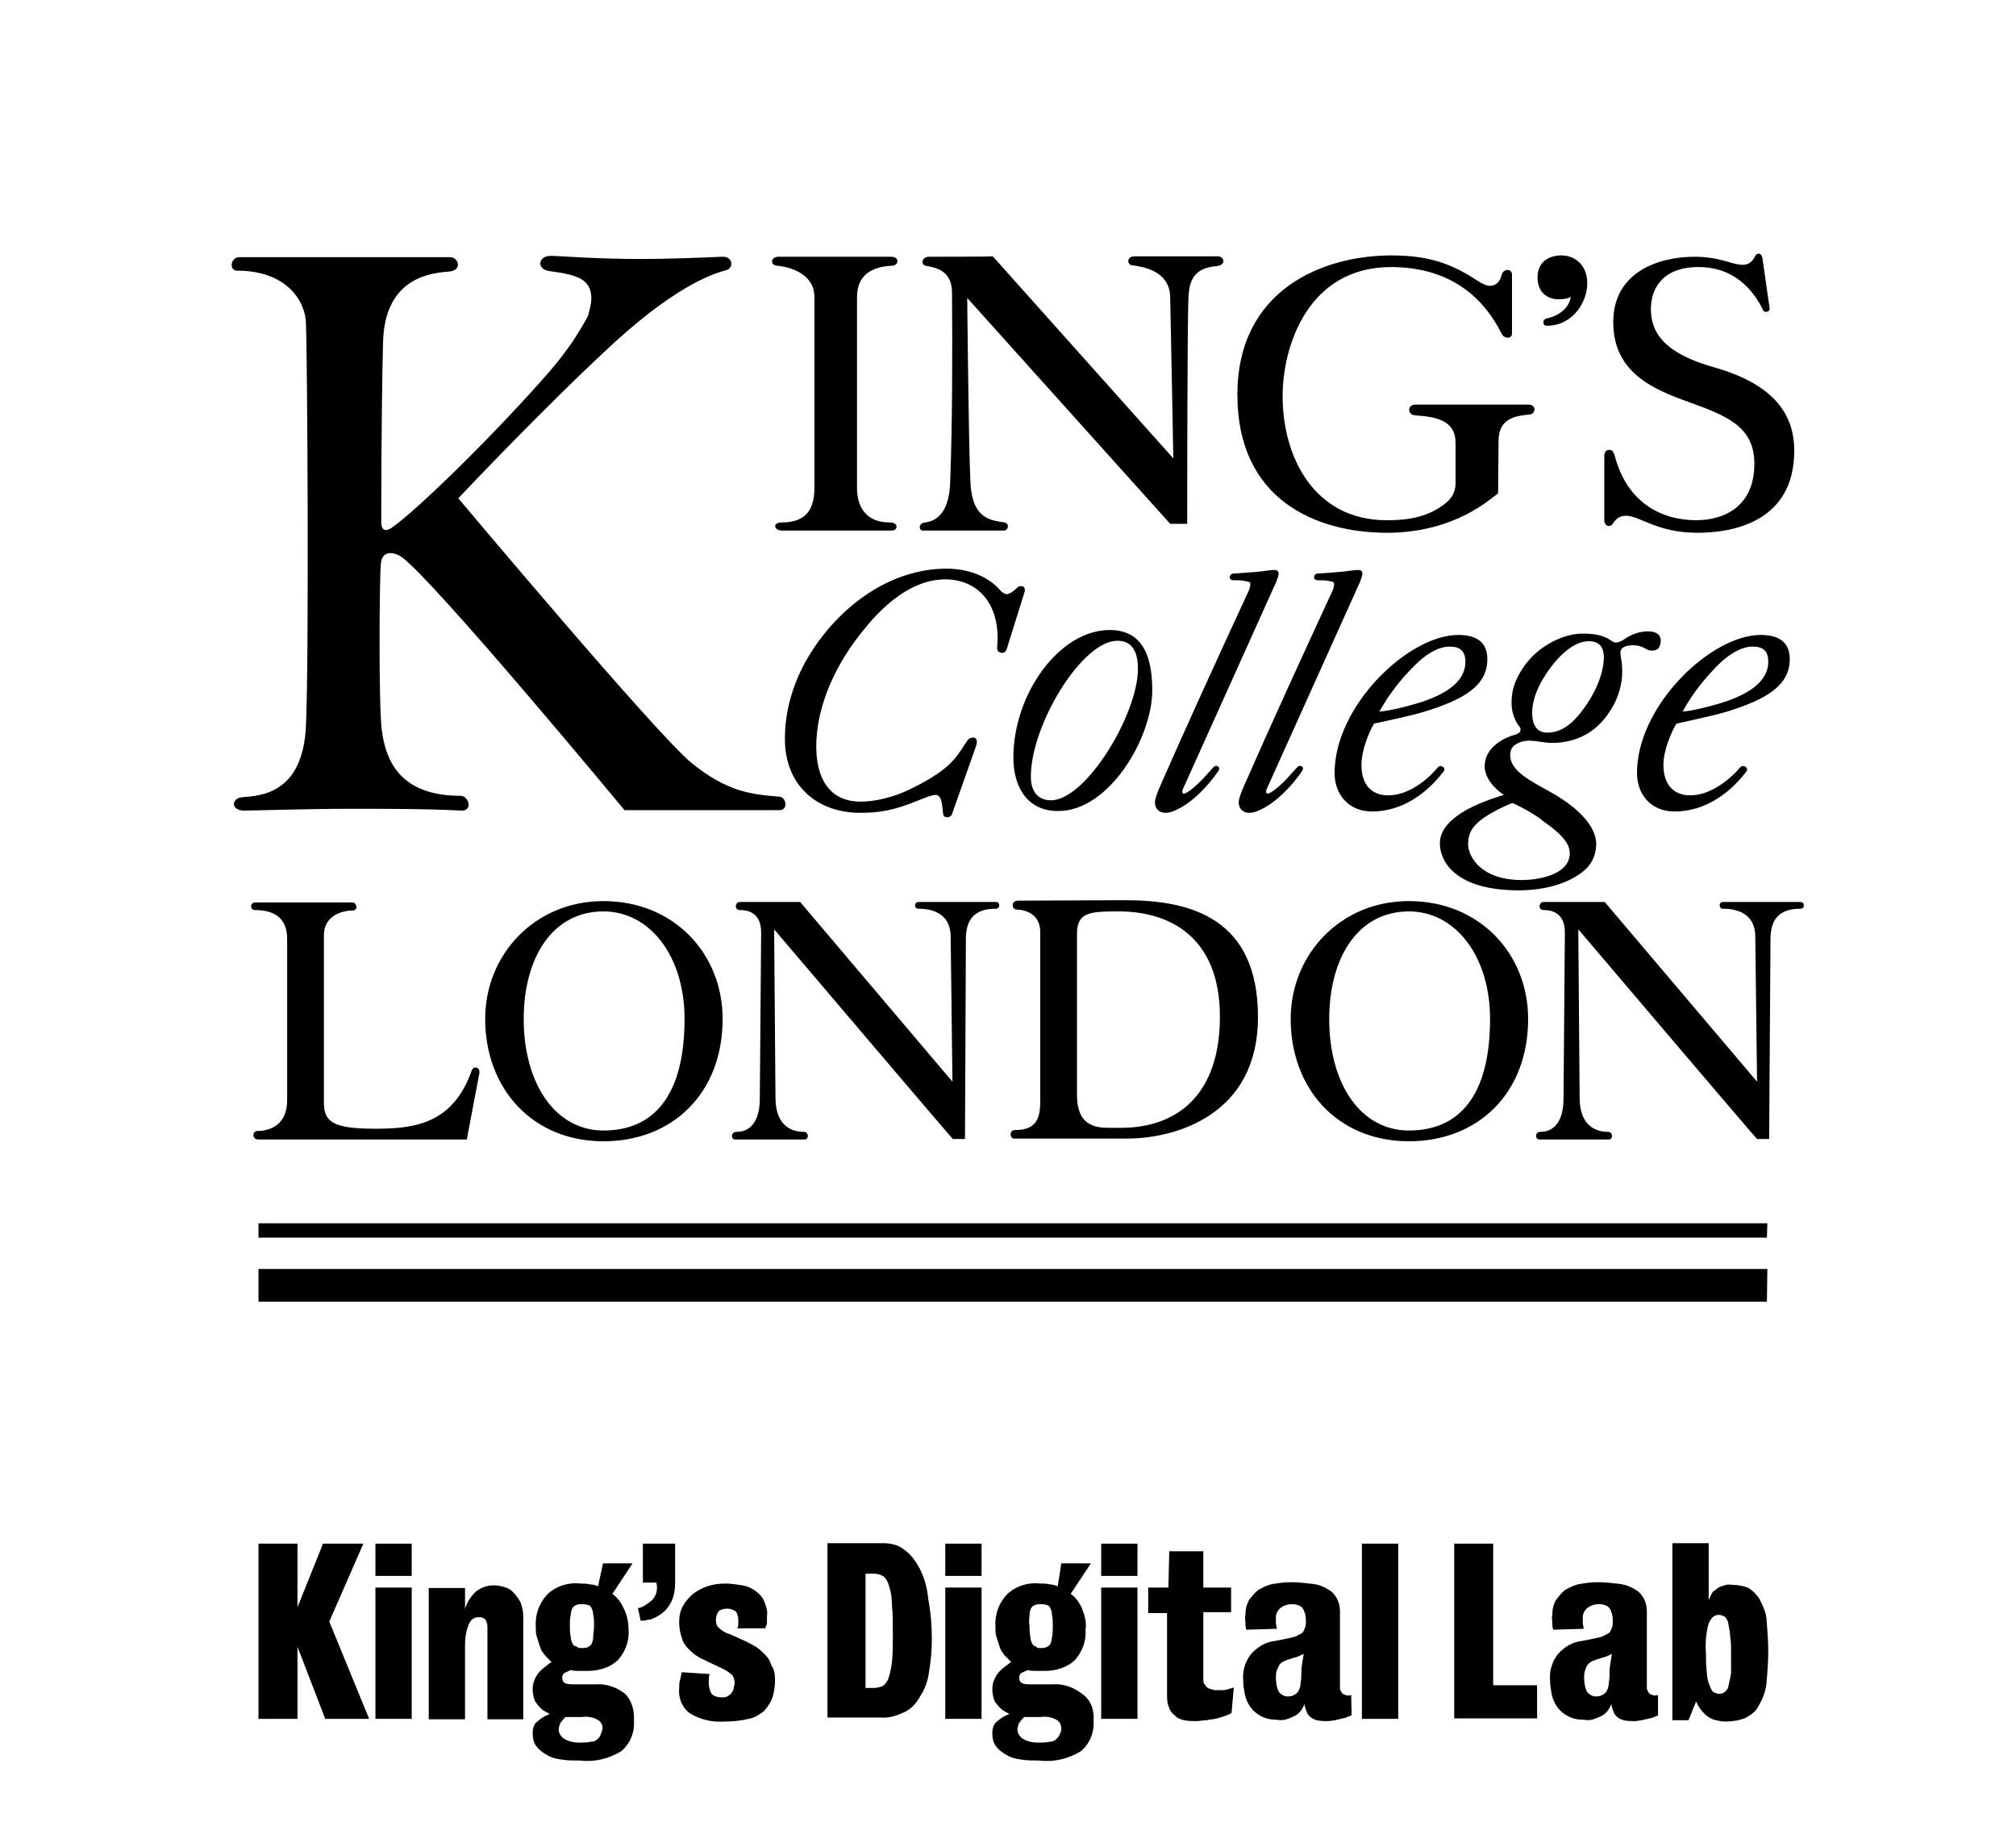 <?xml version="1.0" encoding="utf-8"?>
<!-- Generator: Adobe Illustrator 21.0.2, SVG Export Plug-In . SVG Version: 6.00 Build 0)  -->
<svg version="1.1" id="Layer_1" xmlns="http://www.w3.org/2000/svg" xmlns:xlink="http://www.w3.org/1999/xlink" x="0px" y="0px"
	 viewBox="0 0 450 406.7" style="enable-background:new 0 0 450 406.7;" xml:space="preserve">
<g>
	<g>
		<path d="M384.8,156.7c5.1-1.7,9.9-4.4,9.9-9c0-2.4-1.1-3.4-3.5-3.4c-2.8,0-5.8,2.2-7.5,3.9c-2.8,2.8-5.8,6.3-8.1,10.6
			C377.4,158.7,381.3,157.8,384.8,156.7 M389.8,172.2c-3.5,4.6-9,8.9-16,8.9c-5.3,0-8.4-3.8-8.4-8.6c0-15,16.5-30.8,27.6-30.8
			c3.8,0,6.5,1.4,6.5,5.4c0,5.9-5.2,9-14.3,11.8c-2.7,0.8-8.3,2-11,2.6c-1.2,2-2.9,6-2.9,9.2c0,4.3,2.2,6.8,6,6.8
			c4.5,0,8.8-3.5,11.2-6.3C389.3,170.5,390.4,171.5,389.8,172.2 M394.2,69.6c0.4,0,0.9-0.3,0.8-0.8l-1.6-11.2c-0.2-0.8-0.5-1-0.9-1
			c-0.3,0-0.6,0.2-0.8,0.7c-0.5,1-1.3,1.8-2.7,1.8c-2.5,0-4.9-1.8-10.8-1.8c-7.8,0-18.1,3.3-18.1,14.6s9,15,16.8,17.8
			c8.2,3,14.7,5.3,14.7,13.8c0,9.5-6.7,12.6-13,12.6c-7,0-15.3-3.3-18.2-14.5c-0.3-0.9-0.6-1.2-1.2-1.2s-1.1,0.4-1.1,1.4v14.3
			c0,0.8,0.5,1.3,1,1.3c0.3,0,0.8-0.2,1-0.7c0.6-0.8,1.3-1.6,2.8-1.6c3.2,0,6.9,3.8,16,3.8c8,0,21.6-2.5,21.6-18.3
			c0-6.3-2.6-14.3-17.8-18.6c-10.8-3-14.2-7.5-14.2-13c0-4.8,2.8-9.4,10.6-9.4c3.8,0,10.1,1.1,14.3,9.3
			C393.6,69.5,393.8,69.6,394.2,69.6 M347.9,66.8c-2.2,0-4.7-1.3-4.7-4.9c0-3.8,3-4.9,5.3-4.9c3.2,0,5.8,2.3,5.8,6.2
			c0,4.3-3.3,9.5-9,9.5c-0.6,0-0.8-0.4-0.8-0.8s0.3-0.7,0.6-0.8c3.9-0.8,5.4-3.3,5.5-4.9C350.2,66.6,349,66.8,347.9,66.8 M358,146.7
			c0,2.4-0.9,5.7-3,9.2c-3.9,6.4-7,7.6-9.7,7.6c-2.3,0-3.3-1.8-3.3-4.5c0-2.3,1-5.4,2.8-8.1c2.7-4.3,6.4-7.8,9.8-7.8
			C356.8,143.1,358,144.2,358,146.7 M339.7,196.4c-9.3,0-12-5.4-12-8c0-2.5,1-4.1,3.5-5.9c1.8-1.2,4.3-2.5,6.4-3.3
			c2.3,1,5.7,3,6.8,4c5,3.5,6,5.5,6,7.3C350.3,195.3,343.2,196.4,339.7,196.4 M368.8,145.2c1,0,1.9-0.5,1.9-2.3c0-1.5-1.4-2-2.8-2
			c-1.5,0-3.4,0.4-5.4,1.8c-0.5,0.4-1.8,1-2.5,0.5c-1.6-1.1-3-1.8-6.8-1.8s-9.3,2.3-12.8,7c-2.5,3.5-3,6-3,8.5s1,4.3,1.8,5.3
			c0.2,0.3,0.2,0.4,0.2,0.7c0,0.6-0.7,1-2,1.3c-2.3,0.8-6,2.9-6,6.8c0,2.5,2,4.9,4.3,6.4c0,0-4.6,1.3-8.3,3.3c-2.8,1.6-6,4-6,7.5
			c0,4,3.4,10.5,17.6,10.5c8.3,0,13.5-3,15.5-5.3c1.5-1.8,1.8-3.8,1.8-5c0-4.5-5-8.8-10.5-11.8c-3.5-2-8.7-4.4-8.7-8
			c0-0.9,0.2-1.9,1.3-2.5c0.7-0.5,1.8-0.8,2.9-0.8c1.6,0,3.6,0.5,5,0.5c4.5,0,10.6-1.5,14.4-9.5c1-2.3,1.4-4.5,1.4-6.4
			c0-2.5-0.4-3.1-0.4-4.3c0-1,1-1.6,2.9-1.6C367.2,144.1,367.2,145.2,368.8,145.2 M317.2,156.7c5.2-1.7,9.9-4.4,9.9-9
			c0-2.4-1.2-3.4-3.5-3.4c-2.9,0-5.8,2.2-7.5,3.9c-2.9,2.8-5.8,6.3-8.2,10.6C309.8,158.7,313.7,157.8,317.2,156.7 M322.2,172.2
			c-3.5,4.6-9,8.9-15.9,8.9c-5.3,0-8.4-3.8-8.4-8.6c0-15,16.5-30.8,27.6-30.8c3.8,0,6.5,1.4,6.5,5.4c0,5.9-5.1,9-14.3,11.8
			c-2.6,0.8-8.3,2-11,2.6c-1.2,2-2.8,6-2.8,9.2c0,4.3,2.1,6.8,6,6.8c4.5,0,8.8-3.5,11.1-6.3C321.7,170.5,322.9,171.5,322.2,172.2
			 M297.8,130.4c0,0.2-0.1,0.8-0.3,1.3c-6.8,14.7-13.5,29.3-20,44.1c-0.3,0.8-1,2.3-1,3.3c0,1.3,0.9,2.3,2.3,2.3
			c0.7,0,1.6-0.2,2.1-0.5c3.7-1.5,7.5-5.5,9.8-8.9c0.5-0.8-0.4-1.4-1-0.9c-0.9,0.8-3.5,4.3-6.3,5.9c-0.5,0.2-1,0.2-0.7-0.8
			l20.9-46.4c0.3-0.8,0.5-1.3,0.5-1.8c0-0.6-0.4-0.8-1-0.8c-1,0-2.2,0.3-3.7,0.4c-1.2,0.1-3.4,0.3-5.3,0.4c-0.5,0-0.8,0.5-0.8,0.8
			c0,0.5,0.4,0.7,0.9,0.7c1,0,2,0,3.1,0.3C297.7,129.9,297.8,130.1,297.8,130.4 M334.5,98.4c0-5.1,3.8-5.6,7-5.9
			c1.3-0.2,1.5-2.2-0.3-2.2h-25.3c-1.8,0-1.8,2.3,0,2.4c5,0.3,9,1.3,9,6.1v9.1c0,2-1,3.4-2.1,4.3c-4.4,3.7-10,3.9-13.3,3.9
			c-16,0-23.2-13.9-23.2-27.7c0-11.2,5.7-28.8,24.2-28.8c16.6,0,22.6,10.8,24.7,14.9c0.7,1.3,2.3,1,2.3,0V61.3c0-1.3-1.8-1.5-2.3,0
			c-0.3,1.5-1.3,2.5-2.6,2.5c-1,0-2.2-0.8-2.7-1.1c-5-3.2-9.8-5.7-19.3-5.7c-15.4,0-34.4,7.7-34.4,31.1c0,23.6,17.8,30.8,33.4,30.8
			c15.3,0,23.3-7.8,24.8-8.8L334.5,98.4L334.5,98.4z M279.1,130.4c0,0.2-0.1,0.8-0.3,1.3c-6.8,14.7-13.5,29.3-20,44.1
			c-0.3,0.8-1,2.3-1,3.3c0,1.3,0.9,2.3,2.3,2.3c0.7,0,1.6-0.2,2.1-0.5c3.7-1.5,7.5-5.5,9.8-8.9c0.5-0.8-0.4-1.4-1-0.9
			c-0.9,0.8-3.5,4.3-6.3,5.9c-0.5,0.2-1,0.2-0.7-0.8l20.9-46.4c0.3-0.8,0.5-1.3,0.5-1.8c0-0.6-0.4-0.8-1-0.8c-1,0-2.2,0.3-3.7,0.4
			c-1.3,0.1-3.4,0.3-5.4,0.4c-0.5,0-0.8,0.5-0.8,0.8c0,0.5,0.4,0.7,0.9,0.7c1,0,2,0,3.1,0.3C279.1,129.9,279.1,130.1,279.1,130.4
			 M249.4,143c-7.9,0-19.3,18.8-19.3,30.3c0,3,1.3,5.3,4.5,5.3c7.8,0,19.4-19.2,19.4-29.3C254,146.2,253.2,143,249.4,143
			 M247.7,140.6c8,0,9.5,7,9.5,13.5c0,10.4-9.5,26.9-21,26.9c-7.3,0-10-5.9-10-11.9C226.2,154.8,236.5,140.6,247.7,140.6
			 M207.4,57.3c-1.8,0-1.8,1.8-0.8,2c1.9,0.4,5.9,0.8,5.9,6c0.1,12.5,0.1,28.8-0.4,42c-0.1,4.8-1.5,8.8-5.6,9.3
			c-1.5,0.1-1.5,1.8-0.5,1.8h18.1c1,0,1.3-1.6,0.1-1.8c-2.8-0.5-7.3-0.5-7.6-9.3c-0.4-8.5-0.7-40.8-0.7-40.8l45.3,50.4h3.8
			c0,0,0-47.1,0.3-50.7c0.2-4.2,1.7-6.4,6.2-6.8c2.3-0.2,1.8-2.2,0.3-2.2h-18.4c-2.2,0-1.7,2-0.7,2c2,0.3,8.3,1,8.5,7
			c0.2,8.8,0.7,36.1,0.7,36.1l-40.3-45.1C221.7,57.3,207.4,57.3,207.4,57.3z M223.7,145.7c0.5,0,0.8-0.3,1-0.8l4-12.8
			c0.2-0.8-0.1-1.3-0.8-1.3c-0.3,0-0.6,0.1-0.8,0.3c-0.8,0.8-1.7,1.5-2.4,1.5c-0.4,0-0.8-0.3-1.2-0.6c-3.6-4.4-9.4-5.1-12.1-5.1
			c-12.8,0-23.8,8.4-30.3,18.6c-3.9,6.1-5.9,12.8-5.9,19.4c0,10.5,7.3,16.5,16.8,16.5c4.3,0,7.5-0.5,13.3-2.9
			c1.3-0.5,2.7-1.1,3.5-1.1c1.4,0,1.5,2.1,1.7,4c0,0.8,0.5,1,1,1c0.3,0,0.8-0.2,1-0.7l5.4-15.3c0.4-1.3-0.1-1.8-0.6-1.8
			c-0.8,0-1.2,0.3-1.8,1.3c-2.4,3.8-4.1,6.2-12.5,10.3c-3.5,1.7-7.6,2.7-10.9,2.7c-7.1,0-9.9-5.4-9.9-12.3c0-9,4.3-18.5,10.8-26.3
			c4.2-5.2,10.5-11,18-11c7.1,0,12.4,5.3,11.6,15C222.4,145.2,223,145.7,223.7,145.7 M191.3,108.9V66.3c0-5.3,3.8-6.8,7.8-7
			c1.5,0,1.8-2-0.2-2h-25.1c-1.8,0-2,1.9-0.3,2c3.8,0.4,8.3,2.3,8.3,7v42.5c0,4.8-1.8,7.8-7.3,7.8c-2.2,0-1.7,1.8,0,1.8h24.6
			c1.3,0,1.6-1.8-0.5-1.8C193.3,116.6,191.3,113.1,191.3,108.9 M132,66.5c0-1.9-0.8-3.8-3.3-4.7c-2.1-0.8-4-1-6.1-1.3
			c-3-0.5-2.4-3.4,0.3-3.4c1.8,0,10.1,0.7,20.1,0.7c5.8,0,14-0.3,18.1-0.5c2.5-0.2,2.8,2.5,1,3s-10,2.5-24.8,16
			c-15.3,14-35,34.9-35,34.9s44.3,52.8,52.1,59.1c8,6.5,13.5,7,19.6,7.5c1.5,0.1,2,3,0,3h-34.6c0,0-42.9-51.8-49.9-56.6
			c-1.2-0.8-4.3-1.8-4.5,1.8c-0.3,3.3-0.5,30.8,0.2,36.8c0.8,6,3.3,14.8,17.6,14.8c1.8,0,2.8,3.3,0.3,3.3
			c-8.4-0.4-14.8-0.4-25.2-0.4c-9,0-21.6,0.4-23.4,0.4c-3,0-3-2.8-0.3-3c4-0.3,13.5-0.8,14.1-16.1c0.7-15.8,0.3-82.3,0-89.6
			c-0.1-5-4.3-11.8-15.4-11.8c-1.8,0-1.5-3,0.5-3h47.1c1.8,0,2.8,2.9-0.2,3.2s-14.5,0.6-14.8,15.9c-0.4,15.3-0.4,39-0.4,40
			c0,1.3,0.5,2.5,2.3,1.3c5.4-3.7,21.6-19.5,33.6-33c4.8-5.3,8-10,10.3-14.4C131.5,69.3,132,68,132,66.5"/>
		<path d="M344.5,201.3c-1,0-1.3,1.8,0.1,1.8c1.5,0,4.7,0.4,4.7,5l-0.3,37.1c0,4-1.4,7.4-5.2,7.4c-1.2,0-1.2,1.7-0.2,1.7h15.5
			c1,0,1-1.7-0.2-1.7c-2.3,0-6.2-1-6.3-7.4l-0.3-37.8c0,0,39.6,46.6,39.9,46.8h2.7l0.3-44.6c0-4.4,1.9-6.8,6.7-6.8c1,0,1-1.5,0-1.5
			h-17.3c-1,0-1,1.5,0,1.5c1.8,0,7.1,0.3,7.2,6.1l0.4,32.5l-34-40.1L344.5,201.3L344.5,201.3z M296.7,227.4c0-13.5,6.3-24,17.8-24
			c10.3,0,18.1,9.9,18.1,24c0,17.3-7,24.9-18.1,24.9C303.7,252.3,296.7,241.9,296.7,227.4 M314.5,254.7c15.5,0,26.6-10.8,26.6-27.3
			c0-14.5-10.8-26.3-26.6-26.3c-15.4,0-26.4,12-26.4,26.3C288.1,242.9,298.5,254.7,314.5,254.7 M240.4,208.4c0-4.8,2.8-5,9.3-5
			c11.3,0,22.6,5.6,22.6,23.5c0,17.4-9.5,24.8-22.1,24.8h-2.7c-3.3,0-7.1-0.7-7.1-7.3L240.4,208.4L240.4,208.4z M227.3,201
			c-1.8,0-1.4,2-0.4,2c2,0,5.3,1,5.3,5v37.7c0,4-0.9,6.5-5.7,6.5c-1.2,0-1.2,1.9-0.1,1.9h25.1c11,0,29.3-5.3,29.3-27.1
			c0-22.1-15-26.1-29.6-26.1L227.3,201L227.3,201z M165.1,201.3c-1,0-1.3,1.8,0.1,1.8c1.5,0,4.7,0.4,4.7,5l-0.3,37.1
			c0,4-1.4,7.4-5.2,7.4c-1.3,0-1.3,1.7-0.3,1.7h15.5c1,0,1-1.7-0.2-1.7c-2.3,0-6.2-1-6.3-7.4l-0.3-37.8c0,0,39.6,46.6,39.9,46.8h2.7
			l0.2-44.6c0-4.4,1.9-6.8,6.7-6.8c1,0,1-1.5,0-1.5H205c-1,0-1,1.5,0,1.5c1.8,0,7.1,0.3,7.2,6.1l0.4,32.5l-34-40.1L165.1,201.3
			L165.1,201.3z M116.9,227.4c0-13.5,6.3-24,17.8-24c10.3,0,18.1,9.9,18.1,24c0,17.3-7,24.9-18.1,24.9
			C124,252.3,116.9,241.9,116.9,227.4 M134.7,254.7c15.5,0,26.6-10.8,26.6-27.3c0-14.5-10.8-26.3-26.6-26.3
			c-15.4,0-26.4,12-26.4,26.3C108.3,242.9,118.8,254.7,134.7,254.7 M394.5,283.2H57.7v7.3h336.7L394.5,283.2L394.5,283.2z
			 M394.5,273H57.7v3.2h336.7L394.5,273L394.5,273z M57,201.4h21.6c1.1,0,1.4,1.8,0.1,1.8c-2.1,0-6.4,1-6.4,5.5v37.4
			c0,4.3,2.1,5.8,11.4,5.8c8.9,0,17.4-1.1,21.6-13c0.3-1,1.9-0.9,1.7,0.6l-2.8,14.8H57.7c-1.6,0-1.3-1.9-0.3-1.9
			c3,0,6.7-1.4,6.7-6.9v-35.9c0-4.6-2.7-6.5-7.2-6.5C55.8,203.1,55.7,201.4,57,201.4"/>
	</g>
</g>
<g>
	<path id="path" d="M72.1,344.5l-5.7,14.2v-14.2h-8.7v39.1h8.7v-16.1l6.2,16.1h9.8l-8.9-21.7l7.6-17.4H72.1z"/>
	<path id="path-3" d="M108.8,383.6V363c0-0.6-0.2-1.1-0.4-1.5c-0.4-0.4-0.8-0.6-1.5-0.6c-1.1,0-1.9,0.6-2.3,1.7
		c-0.6,1.5-0.8,3-0.8,4.5v16.6h-8.1v-29.3h8.1v4.7c0.4-1.5,1.3-2.8,2.3-3.8c1.3-1.1,2.8-1.5,4.2-1.5c0.8,0,1.7,0.2,2.3,0.4
		c0.8,0.2,1.5,0.6,2.1,1.3s1.1,1.3,1.5,2.1c0.4,1.1,0.6,2.1,0.6,3.2v22.9H108.8z"/>
	<path id="path-4" d="M132.6,362.8c0-0.8,0-1.7-0.2-2.5c0-0.6-0.2-1.1-0.4-1.5s-0.4-0.6-0.8-0.6c-0.4-0.2-0.8-0.2-1.3-0.2
		c-0.4,0-0.8,0-1.3,0.2s-0.6,0.4-0.8,0.6c-0.2,0.4-0.4,1.1-0.4,1.5c-0.2,0.8-0.2,1.7-0.2,2.5c0,0.8,0,1.7,0.2,2.5
		c0,0.6,0.2,1.1,0.4,1.5c0.2,0.4,0.4,0.6,0.8,0.6c0.4,0.4,0.8,0.4,1.3,0.4c0.4,0,0.8,0,1.3-0.2c0.4-0.2,0.6-0.4,0.8-0.6
		c0.2-0.4,0.4-1.1,0.4-1.5C132.4,364.7,132.6,363.8,132.6,362.8 M134.5,385.7c0-0.8-0.4-1.5-1.1-1.9c-1.1-0.6-2.3-0.8-3.6-0.6h-3.6
		c-0.4,0.4-0.6,0.6-1.1,1.3c-0.2,0.4-0.4,1.1-0.4,1.5c0,0.8,0.6,1.7,1.3,2.1c1.1,0.6,2.1,0.8,3.4,0.8c0.8,0,1.7,0,2.5-0.2
		c0.6,0,1.1-0.2,1.5-0.6c0.2-0.2,0.6-0.6,0.6-0.8C134.3,386.5,134.5,386.1,134.5,385.7 M141.5,384c0.2,2.5-0.8,5.1-2.8,6.8
		c-2.8,1.7-5.9,2.5-9.3,2.1c-1.3,0-2.8,0-4-0.2c-1.3-0.2-2.3-0.4-3.4-1.1c-0.8-0.4-1.7-1.1-2.3-1.9c-0.6-0.8-0.8-1.9-0.8-3
		c0-0.8,0.2-1.5,0.6-2.1c0.6-0.6,1.3-1.1,1.9-1.5l1.3-0.6l-1.1-0.6c-0.8-0.4-1.5-1.3-2.1-2.1c-0.4-0.8-0.6-1.9-0.6-2.8
		c0-1.3,0.4-2.3,1.1-3.4c0.6-0.8,1.5-1.5,2.3-2.1l0.8-0.6l-0.8-0.8c-0.4-0.4-0.8-0.8-1.1-1.3c-0.4-0.4-0.6-1.1-0.8-1.7
		c-0.2-0.6-0.4-1.3-0.6-1.9s-0.2-1.3-0.2-1.9c-0.2-2.8,0.6-5.3,2.5-7.4c1.9-1.9,4.7-2.8,7.4-2.5c0.8,0,1.5,0,2.3,0.2
		c0.6,0,1.1,0.2,1.7,0.4l1.1-5.1h6.6l-4.5,6.8c1.1,0.8,1.9,1.9,2.5,3.2c0.8,1.5,1.1,3.2,1.1,4.9c0.2,2.5-0.8,4.9-2.3,6.6
		c-1.7,1.7-4.2,2.5-6.8,2.5c-0.6,0-1.3,0-1.9,0s-1.3,0-1.9-0.2c-0.4,0.2-0.8,0.4-1.3,0.6c-0.4,0.2-0.6,0.6-0.6,1.1
		c0,0.6,0.2,1.1,0.8,1.3c0.6,0.2,1.1,0.2,1.7,0.2h4.9c2.3-0.2,4.7,0.6,6.6,2.1C140.9,379.3,141.7,381.7,141.5,384"/>
	<path id="path-5" d="M150.7,353c0,1.7-0.2,3.4-1.1,4.9c-0.8,1.5-2.1,2.5-3.6,3.2c-0.4,0.2-0.8,0.4-1.5,0.4
		c-0.4,0.2-1.1,0.2-1.5,0.2l-0.6-2.8c1.1-0.2,1.9-0.8,2.8-1.5c0.6-0.4,1.1-1.3,1.3-1.9c0.2-0.8,0.2-1.7,0-2.3h-3v-8.7h7.2L150.7,353
		z"/>
	<path id="path-6" d="M173,374.9c0,1.3-0.2,2.8-0.6,4c-0.4,1.1-1.1,2.1-1.9,3c-1.1,0.8-2.1,1.5-3.4,1.7c-1.7,0.4-3.4,0.6-5.3,0.6
		c-2.8,0.2-5.5-0.4-7.9-1.9c-1.7-1.3-2.5-3.4-2.3-5.5c0-0.6,0-1.3,0.2-1.9s0.2-1.1,0.4-1.7l6.2,0.4c-0.2,0.6-0.2,1.3-0.2,1.9
		c0,0.8,0.2,1.7,0.6,2.5c0.6,0.6,1.5,0.8,2.3,0.8c0.4,0,1.1,0,1.5-0.4c0.4-0.2,0.6-0.4,0.8-0.8c0.2-0.2,0.4-0.6,0.4-1.1
		c0-0.2,0.2-0.6,0.2-0.8c0-0.6-0.2-1.5-0.6-1.9c-0.6-0.6-1.5-1.1-2.3-1.5l-3.2-1.5c-0.6-0.4-1.5-0.6-2.1-1.1
		c-0.8-0.4-1.5-1.1-2.1-1.7c-0.6-0.6-1.3-1.5-1.5-2.5c-0.4-1.1-0.6-2.3-0.6-3.4c0-1.3,0.2-2.5,0.8-3.6s1.3-1.9,2.3-2.8
		c1.1-0.8,2.1-1.3,3.2-1.7c1.3-0.4,2.5-0.6,4-0.6c1.3,0,2.5,0.2,3.8,0.4c1.1,0.2,2.1,0.6,3,1.3c0.8,0.6,1.5,1.3,1.9,2.3
		c0.4,1.1,0.8,2.1,0.6,3.2c0,0.4,0,0.8,0,1.5c0,0.4-0.2,0.8-0.4,1.3h-6.2c0-0.2,0.2-0.6,0.2-0.8c0-0.4,0-0.8,0-1.1
		c0-0.6-0.2-1.5-0.6-1.9c-0.6-0.4-1.3-0.6-1.9-0.6c-0.6,0-1.5,0.2-1.9,0.6c-0.4,0.6-0.6,1.3-0.6,1.9c0,0.8,0.2,1.5,0.8,1.9
		c0.6,0.6,1.5,1.1,2.3,1.3l3.8,1.7c0.8,0.4,1.5,0.8,2.3,1.3c0.6,0.4,1.3,1.1,1.9,1.7c0.6,0.6,1.1,1.5,1.3,2.3
		C172.8,372.5,173,373.6,173,374.9"/>
	<path id="path-7" d="M199.3,364.9c0-2.5,0-4.9-0.2-6.6c0-1.5-0.2-3-0.6-4.2c-0.2-0.8-0.6-1.7-1.3-2.3c-0.6-0.4-1.5-0.6-2.1-0.6
		h-1.9v25.5h1.9c0.6,0,1.3-0.2,1.9-0.4c0.6-0.4,1.1-1.1,1.3-1.7c0.4-1.1,0.6-2.3,0.8-3.6C199.3,368.9,199.3,367,199.3,364.9
		 M208,365.9c0,2.3-0.2,4.7-0.6,7c-0.2,1.9-0.8,3.8-1.9,5.5c-0.8,1.5-1.9,2.8-3.4,3.6c-1.7,0.8-3.6,1.5-5.5,1.3h-11.9v-38.9h12.5
		c1.7,0,3.4,0.4,4.7,1.5c1.5,1.1,2.5,2.5,3.4,4.2c1.1,2.1,1.7,4.5,1.9,6.8C207.8,360,208,363,208,365.9"/>
	<path id="path-9" d="M235,362.8c0-0.8,0-1.7-0.2-2.5c0-0.6-0.2-1.1-0.4-1.5s-0.4-0.6-0.8-0.6c-0.4-0.2-0.8-0.2-1.3-0.2
		s-0.8,0-1.3,0.2s-0.6,0.4-0.8,0.6c-0.2,0.4-0.4,1.1-0.4,1.5c0,0.8-0.2,1.7,0,2.5c0,0.8,0,1.7,0.2,2.5c0,0.6,0.2,1.1,0.4,1.5
		s0.4,0.6,0.8,0.6c0.2,0.4,0.6,0.4,1.1,0.4s0.8,0,1.3-0.2c0.4-0.2,0.6-0.4,0.8-0.6c0.2-0.4,0.4-1.1,0.4-1.5
		C235,364.7,235,363.8,235,362.8 M236.9,385.7c0-0.8-0.4-1.5-1.1-1.9c-1.1-0.6-2.3-0.8-3.6-0.6h-3.6c-0.4,0.4-0.6,0.6-1.1,1.3
		c-0.2,0.4-0.4,1.1-0.4,1.5c0,0.8,0.6,1.7,1.3,2.1c1.1,0.6,2.1,0.8,3.4,0.8c0.8,0,1.7,0,2.5-0.2c0.6,0,1.1-0.2,1.5-0.6
		c0.2-0.2,0.6-0.6,0.6-0.8C236.9,386.5,236.9,386.1,236.9,385.7 M244.1,384c0.2,2.5-0.8,5.1-2.8,6.8c-2.8,1.7-5.9,2.5-9.3,2.1
		c-1.3,0-2.8,0-4-0.2c-1.3-0.2-2.3-0.4-3.4-1.1c-0.8-0.4-1.7-1.1-2.3-1.9c-0.6-0.8-0.8-1.9-0.8-3c0-0.8,0.2-1.5,0.6-2.1
		c0.6-0.6,1.3-1.1,1.9-1.5l1.3-0.6l-1.1-0.6c-0.8-0.4-1.5-1.3-2.1-2.1c-0.4-0.8-0.6-1.9-0.6-2.8c0-1.3,0.4-2.3,1.1-3.4
		c0.6-0.8,1.5-1.5,2.3-2.1l0.8-0.6l-0.8-0.8c-0.4-0.4-0.8-0.8-1.1-1.3c-0.4-0.4-0.6-1.1-0.8-1.7c-0.2-0.6-0.4-1.3-0.6-1.9
		c-0.2-0.6-0.2-1.3-0.2-1.9c-0.2-2.8,0.6-5.3,2.5-7.4c1.9-1.9,4.7-2.8,7.4-2.5c0.8,0,1.5,0,2.3,0.2c0.6,0,1.1,0.2,1.7,0.4l0.8-5.1
		h6.6l-4.5,6.8c1.1,0.8,1.9,1.9,2.5,3.2c0.6,1.5,1.1,3.2,0.8,4.9c0.2,2.5-0.8,4.9-2.3,6.6c-1.7,1.7-4.2,2.5-6.8,2.5
		c-0.6,0-1.3,0-1.9,0s-1.3,0-1.9-0.2c-0.4,0.2-0.8,0.4-1.3,0.6c-0.4,0.2-0.6,0.6-0.6,1.1c0,0.6,0.2,1.1,0.8,1.3s1.1,0.2,1.7,0.2h4.9
		c2.3-0.2,4.7,0.6,6.6,2.1C243.5,379.3,244.3,381.7,244.1,384"/>
	<path id="path-11" d="M274.9,382.3c-0.4,0.2-0.8,0.4-1.3,0.6c-0.6,0.2-1.3,0.4-1.9,0.6c-0.8,0.2-1.5,0.2-2.3,0.4
		c-0.8,0-1.5,0.2-2.3,0.2c-1.1,0-1.9,0-2.8-0.2c-0.8-0.2-1.5-0.4-2.1-1.1c-0.6-0.4-1.1-1.1-1.3-1.9c-0.4-0.8-0.4-1.9-0.4-3V360h-4.2
		v-5.7h4.5l0.2-8.1h7.6v8.1h6.2v5.5h-6.2v14.9c0,0.4,0,1.1,0.4,1.3c0.2,0.4,0.4,0.6,0.8,0.8c0.4,0.2,0.8,0.2,1.3,0.4
		c0.4,0,0.8,0,1.3,0c0.6,0,1.1,0,1.7-0.2c0.4-0.2,0.8-0.2,1.3-0.4L274.9,382.3z"/>
	<path id="path-12" d="M291,369.1c-0.4,0.2-0.8,0.4-1.3,0.6c-0.4,0.2-0.8,0.2-1.3,0.4c-0.6,0.2-1.3,0.4-1.7,0.6
		c-0.4,0.2-0.8,0.4-1.1,0.8c-0.2,0.4-0.4,0.8-0.6,1.3c-0.2,0.6-0.2,1.1-0.2,1.7c0,1.1,0.2,2.1,0.6,3c0.4,0.6,1.3,1.1,1.9,1.1
		c0.4,0,0.8,0,1.3-0.2c0.4-0.2,0.8-0.4,1.1-0.8c0.4-0.6,0.6-1.3,0.6-1.9c0.2-1.1,0.2-2.3,0.2-3.4L291,369.1z M301.7,382.7
		c-0.2,0.2-0.6,0.4-0.8,0.4c-0.4,0.2-0.8,0.4-1.3,0.4c-0.4,0.2-1.1,0.2-1.5,0.4c-0.4,0-1.1,0.2-1.7,0.2c-0.8,0-1.7,0-2.5-0.2
		c-0.6-0.2-1.1-0.4-1.5-0.8s-0.6-0.6-0.8-1.3c-0.2-0.4-0.4-1.1-0.4-1.5l-0.4,0.8c-0.4,0.8-1.1,1.5-1.9,1.9c-1.3,0.6-2.5,1.1-3.8,0.8
		c-1.3,0-2.5-0.2-3.6-0.8c-0.8-0.4-1.7-1.1-2.3-1.9c-0.6-0.8-1.1-1.9-1.3-2.8c-0.2-1.1-0.4-2.1-0.4-3.2c-0.2-2.1,0.4-4.2,1.7-5.9
		c1.5-1.7,3.4-2.8,5.5-3l3-0.6c0.6-0.2,1.3-0.2,1.9-0.6c0.4-0.2,0.8-0.4,1.1-0.6c0.2-0.2,0.4-0.6,0.6-1.1s0.2-1.1,0.2-1.5
		c0-1.1-0.2-2.1-0.8-3c-0.6-0.6-1.5-0.8-2.3-0.8c-0.8,0-1.7,0.2-2.5,0.8c-0.6,0.4-1.1,1.3-1.1,2.1c0,0.4,0,0.8,0,1.3
		s0.2,0.8,0.2,1.3l-6.8,0.2c-0.2-0.6-0.2-1.1-0.2-1.5c0-0.6-0.2-1.1,0-1.7c0-1.3,0.2-2.3,0.8-3.4c0.6-0.8,1.3-1.7,2.1-2.3
		c1.1-0.6,2.1-1.1,3.2-1.3c1.3-0.2,2.5-0.4,4-0.4c1.7,0,3.4,0.2,5.1,0.4c1.3,0.2,2.3,0.6,3.4,1.3c0.8,0.4,1.5,1.3,1.9,2.1
		c0.4,0.8,0.6,1.7,0.6,2.8v17c0,0.4,0.2,0.8,0.6,1.3c0.4,0.2,0.8,0.4,1.3,0.4c0.2,0,0.4,0,0.6-0.2L301.7,382.7z"/>
	<path id="path-13" d="M304,344.5h8.1v39.1H304V344.5z"/>
	<path id="path-14" d="M324.6,383.6v-39.1h8.7v31.6h9.8v7.4H324.6z"/>
	<path id="path-15" d="M359.8,369.1c-0.4,0.2-0.8,0.4-1.3,0.6c-0.4,0.2-0.8,0.2-1.3,0.4c-0.6,0.2-1.3,0.4-1.7,0.6
		c-0.4,0.2-0.8,0.4-1.1,0.8s-0.4,0.8-0.6,1.3c-0.2,0.6-0.2,1.1-0.2,1.7c0,1.1,0.2,2.1,0.6,3c0.4,0.6,1.3,1.1,1.9,1.1
		c0.4,0,0.8,0,1.3-0.2c0.4-0.2,0.8-0.4,1.1-0.8c0.4-0.6,0.6-1.3,0.6-1.9c0.2-1.1,0.2-2.3,0.2-3.4L359.8,369.1z M370.2,382.7
		c-0.2,0.2-0.6,0.4-0.8,0.4c-0.4,0.2-0.8,0.4-1.3,0.4c-0.4,0.2-1.1,0.2-1.5,0.4c-0.4,0-1.1,0.2-1.7,0.2c-0.8,0-1.7,0-2.5-0.2
		c-0.6-0.2-1.1-0.4-1.5-0.8s-0.6-0.6-0.8-1.3c-0.2-0.4-0.4-1.1-0.4-1.5l-0.4,0.8c-0.4,0.8-1.1,1.5-1.9,1.9c-1.3,0.6-2.5,1.1-3.8,0.8
		c-1.3,0-2.5-0.2-3.6-0.8c-0.8-0.4-1.7-1.1-2.3-1.9c-0.6-0.8-1.1-1.9-1.3-2.8c-0.2-1.1-0.4-2.1-0.4-3.2c-0.2-2.1,0.4-4.2,1.7-5.9
		c1.5-1.7,3.4-2.8,5.5-3l3-0.6c0.6-0.2,1.3-0.2,1.9-0.6c0.4-0.2,0.8-0.4,1.1-0.6c0.2-0.2,0.4-0.6,0.6-1.1s0.2-1.1,0.2-1.5
		c0-1.1-0.2-2.1-0.8-3c-0.6-0.6-1.5-0.8-2.3-0.8c-0.8,0-1.7,0.2-2.5,0.8c-0.6,0.4-1.1,1.3-1.1,2.1c0,0.4,0,0.8,0,1.3
		s0.2,0.8,0.2,1.3l-6.8,0.2c-0.2-0.6-0.2-1.1-0.2-1.5c0-0.6-0.2-1.1,0-1.7c0-1.3,0.2-2.3,0.8-3.4c0.6-0.8,1.3-1.7,2.1-2.3
		c1.1-0.6,2.1-1.1,3.2-1.3c1.3-0.2,2.5-0.4,4-0.4c1.7,0,3.4,0.2,5.1,0.4c1.3,0.2,2.3,0.6,3.4,1.3c0.8,0.4,1.5,1.3,1.9,2.1
		c0.4,0.8,0.6,1.7,0.6,2.8v17c0,0.4,0.2,0.8,0.6,1.3c0.4,0.2,0.8,0.4,1.3,0.4c0.2,0,0.4,0,0.6-0.2v4.5H370.2z"/>
	<path id="path-16" d="M386.4,369.1c0-1.5,0-2.8-0.2-3.8c0-0.8-0.2-1.9-0.4-2.8c0-0.6-0.4-1.3-0.8-1.7c-0.4-0.2-0.8-0.4-1.3-0.4
		c-1.1,0-1.7,0.6-2.3,1.9c-0.6,2.1-0.8,4.5-0.6,6.8c0,1.5,0,2.8,0.2,4.2c0,0.8,0.2,1.9,0.6,2.8c0.2,0.6,0.4,1.1,0.8,1.5
		c0.4,0.2,0.8,0.4,1.3,0.4c0.4,0,0.8,0,1.3-0.4c0.4-0.4,0.8-0.8,0.8-1.3c0.2-0.8,0.4-1.7,0.6-2.8
		C386.4,372.3,386.4,370.8,386.4,369.1 M394.7,368.5c0,2.3-0.2,4.9-0.4,7.2c-0.2,1.7-0.8,3.4-1.7,4.9c-0.6,1.3-1.7,2.1-3,2.8
		c-1.5,0.6-3,0.8-4.5,0.8c-0.8,0-1.7-0.2-2.5-0.4c-0.6-0.2-1.3-0.6-1.9-1.1c-0.4-0.4-0.8-0.8-1.3-1.5c-0.4-0.6-0.6-1.1-0.8-1.5
		l-1.7,4.2h-3.6v-39.5h8.1v12.7c0.2-0.4,0.4-0.8,0.6-1.3s0.6-0.8,1.1-1.1c0.4-0.4,0.8-0.6,1.5-0.8c0.6-0.2,1.3-0.4,2.1-0.2
		c1.1,0,2.3,0.2,3.4,0.6c1.1,0.6,1.9,1.5,2.5,2.3c0.8,1.5,1.5,3,1.7,4.5C394.5,363.8,394.7,366.2,394.7,368.5"/>
	<path id="path-2" d="M83.8,351.7h8.1v-7.2h-8.1V351.7z M83.8,383.6h8.1v-29.3h-8.1"/>
	<path id="path-2_1_" d="M211,351.7h8.1v-7.2H211V351.7z M211,383.6h8.1v-29.3H211"/>
	<path id="path-2_2_" d="M245.8,351.7h8.1v-7.2h-8.1V351.7z M245.8,383.6h8.1v-29.3h-8.1"/>
</g>
</svg>
